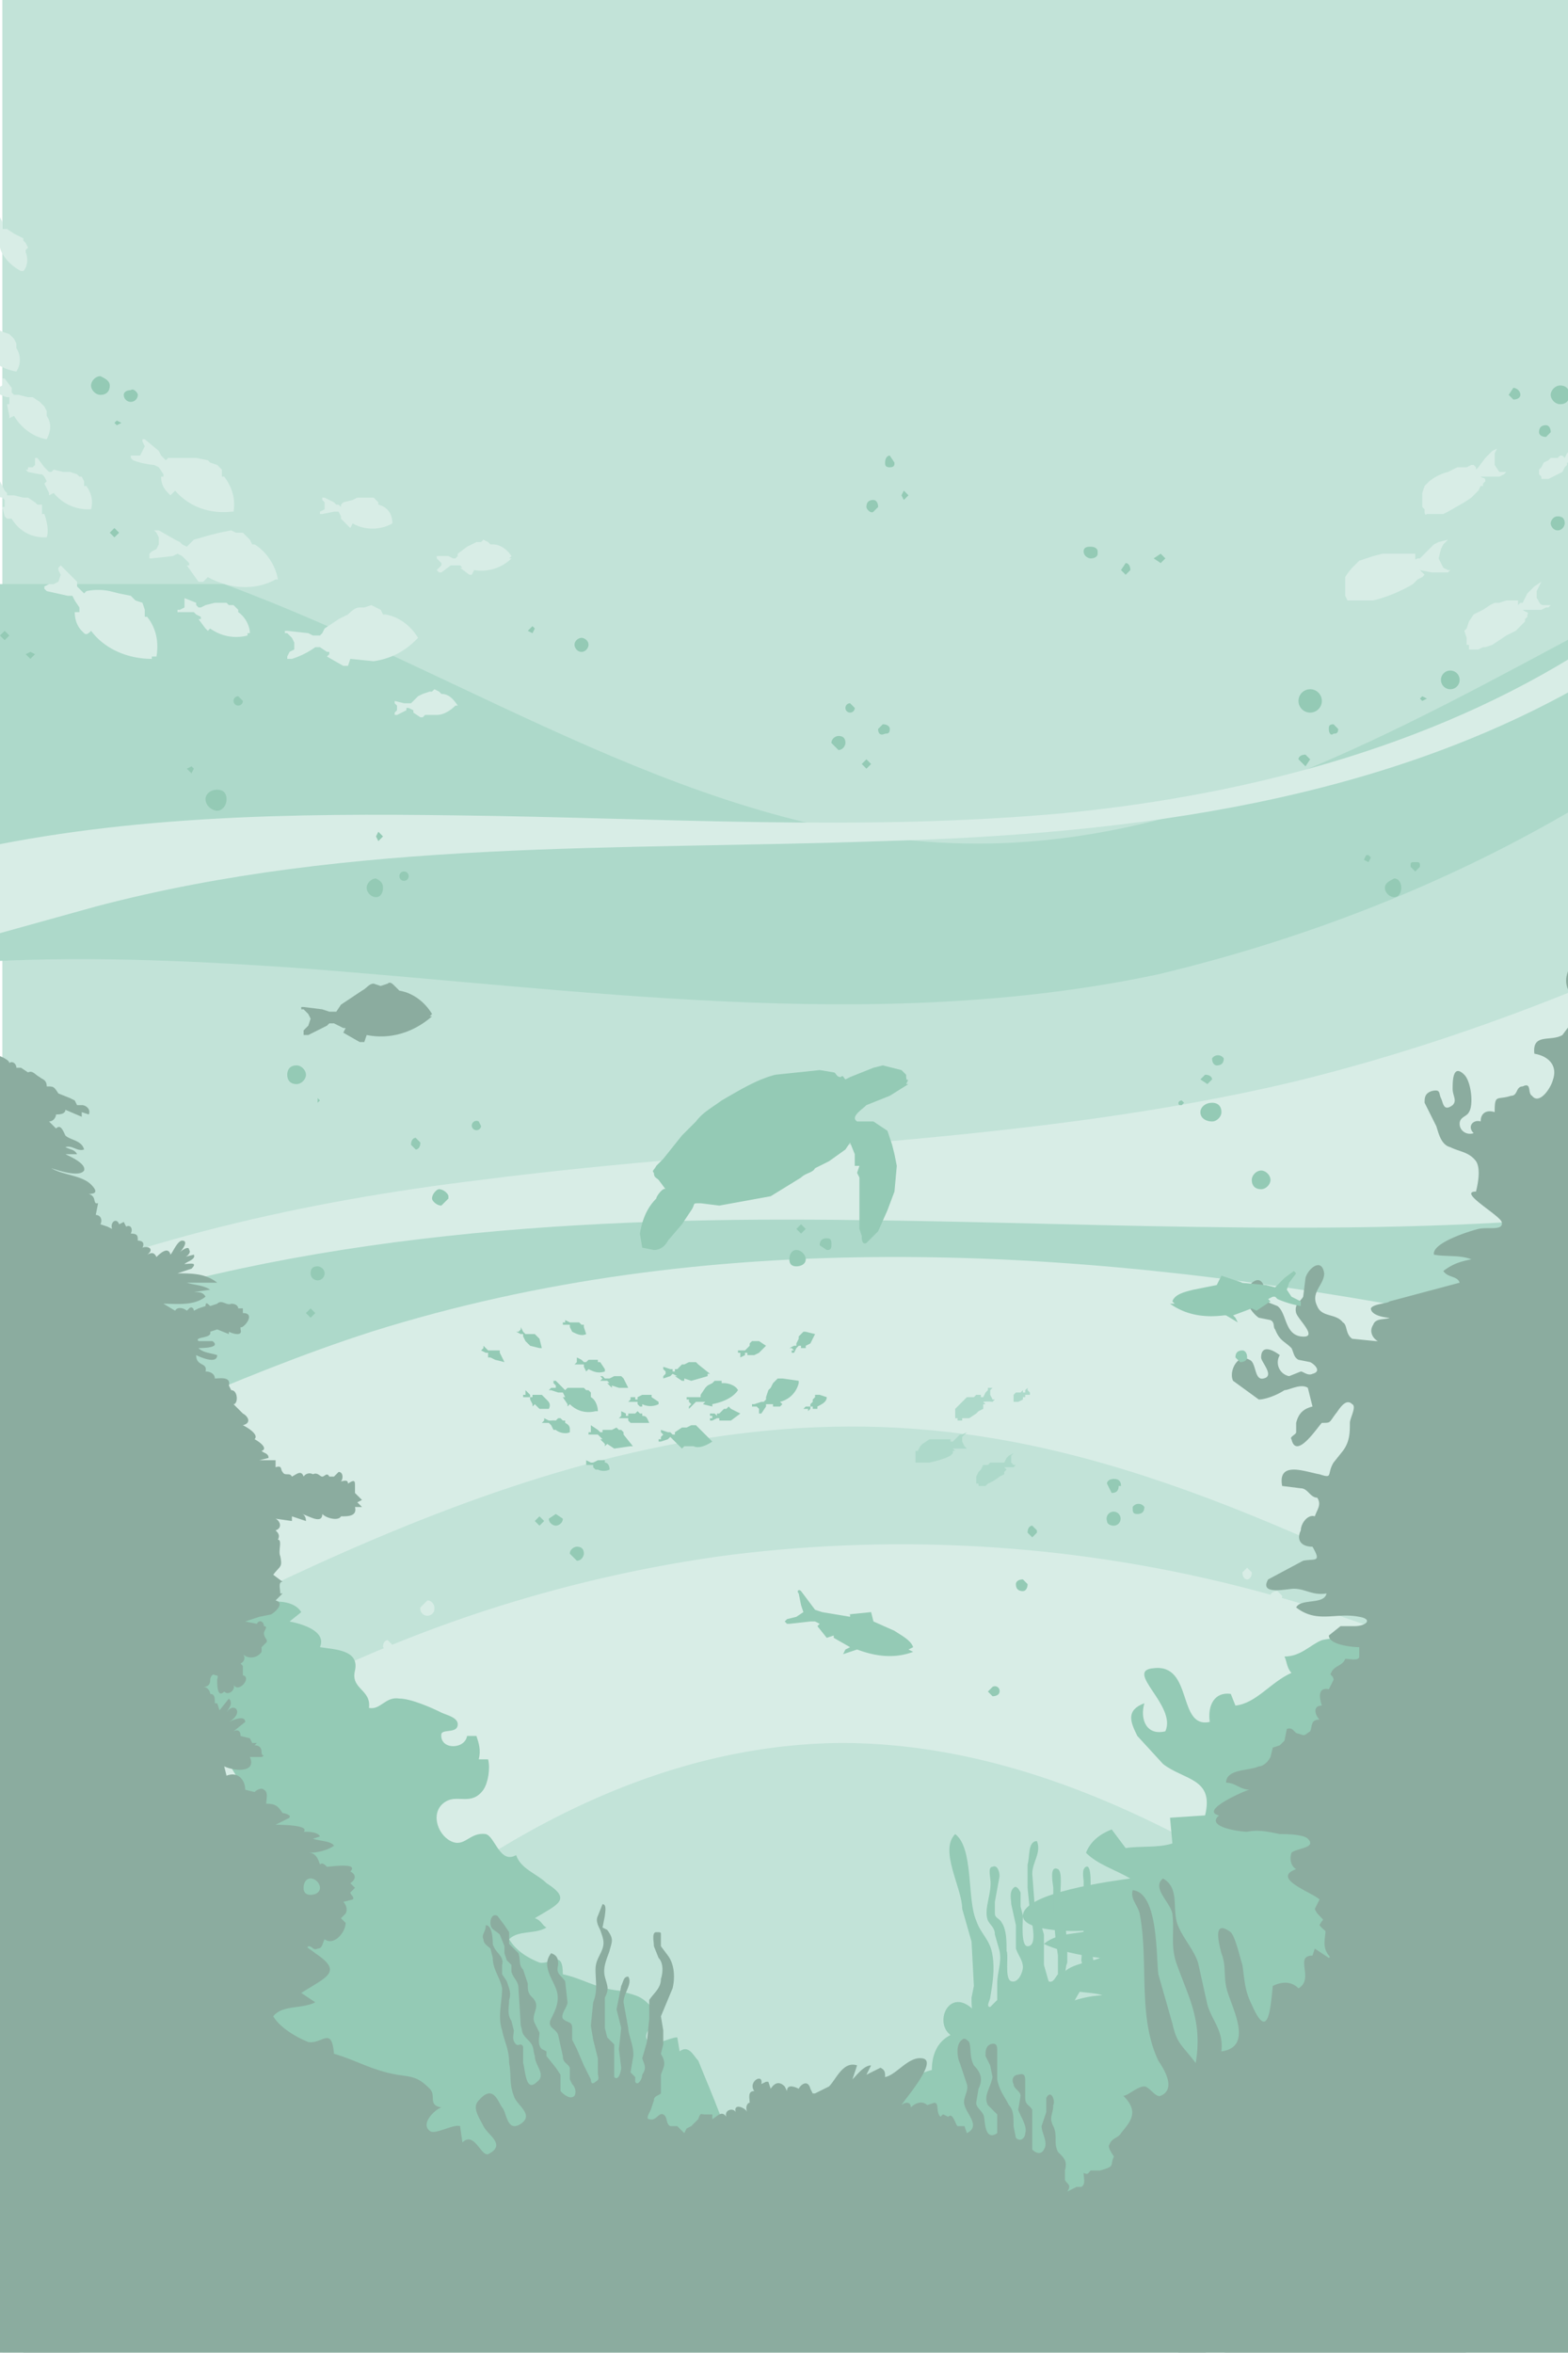 <svg version="1.1" xmlns="http://www.w3.org/2000/svg" xmlns:xlink="http://www.w3.org/1999/xlink" x="0" y="0" viewBox="0 0 671.4 1007" xml:space="preserve" opacity="0.5"><style>.st2{fill:#5cb496}.st3{fill:#b2dcce}.st4{fill:#29956b}.st5{fill:#185a40}</style><defs><path id="SVGID_1_" d="M0 0h672v1007H0z"/></defs><clipPath id="SVGID_2_"><use xlink:href="#SVGID_1_" overflow="visible"/></clipPath><g clip-path="url(#SVGID_2_)"><path d="M1 0h671v1007H1V0z" fill="#85c8b2"/><path class="st2" d="M-13 412c45-3 91-1 136 2 124 9 251 29 373 3 67-16 132-42 190-78v-73c-88 47-175 97-273 95-113-2-211-72-317-111H-13v162z"/><path class="st3" d="M686 743a590 590 0 00-377-77A590 590 0 00-13 820v129h46c19-13 36-32 53-49 73-79 166-153 274-154 85 0 163 45 232 94 31 23 62 47 94 69V743z"/><path class="st3" d="M397 612c103 9 194 63 289 105V419c-43 18-87 33-132 44-114 27-232 27-348 42-75 9-151 26-219 57v182c131-67 265-145 410-132z"/><path class="st2" d="M686 520c-115 11-233 2-350 2-118 0-241 11-349 57v61c57-23 113-51 172-70 143-45 298-37 446-10 27 5 54 10 81 10v-50z"/><path class="st3" d="M686 273c-67 45-149 67-230 75-87 8-174 2-260 1-70-1-141 0-209 15v39l54-15c110-29 224-24 337-28 107-3 217-17 308-72v-15z"/><path class="st4" d="M316 967c-3-13 1-26-1-39-3-16-10-31-16-46-2-2-4-7-8-4l-1-6c-3 0-10 4-12 2-4-3 2-8 4-9-5-1-2-4-4-7-4-4-6-4-13-6-10-1-15-5-24-7 0-11-5-4-10-5-5-2-10-5-13-10 4-4 11-2 16-5-2-1-2-3-5-4 10-6 16-8 5-15-4-4-11-6-13-12-7 4-9-8-13-9-7-1-9 6-15 3s-9-13-2-17c5-3 11 2 16-5 2-3 3-9 2-13h-4c1-4 0-7-1-10h-4c-1 6-12 6-11-1 1-2 7 0 7-4 0-3-5-4-7-5-4-2-13-6-18-6-6-1-8 5-13 4 1-8-8-8-6-16 2-9-9-9-15-10 3-7-8-10-13-11l5-4c-3-5-11-5-16-4-12 0-27 0-38 3 5 7 1 20 3 28 3 12 11 22 18 34 6 12 15 22 19 35 5 15-6 32-3 47 4 20 8 31 0 48-12 23-5 50 7 73 12 22 26 31 51 26 15-3 30-10 46-11 17-1 34 5 51 5l50-2-1-5zm279-265c-9 0-21-2-29 0-5 2-9 7-16 7 1 2 1 5 3 7-9 4-15 13-24 14l-2-5c-7-1-10 5-9 12-14 3-7-25-24-23-13 1 10 16 5 27-8 2-11-5-9-12-8 3-6 8-3 14l11 12c9 7 22 6 18 22l-15 1 1 11c-6 2-14 1-20 2l-6-8c-5 2-9 5-11 10 5 5 12 7 19 11-7 1-46 6-46 16 0 7 24 7 30 6-7 2-15 1-21 6 6 3 16 5 24 6-4 2-17 3-16 9 0 7 12 5 17 7-22 1-31 18-52 6v4c-12-17-21 1-13 7-6 3-8 9-8 15-10 2-22 15-22 25 0 16 16 16 26 23 14 8 18 26 30 35 11 9 31 6 44 6 56-1 98-32 140-66 32-26 44-55 52-95 5-28 12-50-8-74-15-17-28-19-49-21-10-1-18-2-24-10"/><path class="st4" d="M416 855l1-5-1-19-4-14c0-9-10-25-3-32 8 6 5 28 9 37 2 6 6 8 7 15 1 6 0 12-1 18 0 1-2 4 0 4l3-3v-7c0-5 2-9 1-14l-2-7c0-3-2-4-3-6-2-5 2-12 1-18 0-1-1-5 1-5 2-1 3 2 3 4l-2 11v5c0 2 2 2 3 4 2 3 2 8 2 12 1 2-1 12 2 13s5-4 5-6c0-3-2-5-3-8v-10l-2-9c0-2-1-5 1-7 1-1 2 0 3 2v6l1 4c0 2-1 13 2 13 5 0 1-13 1-15l-1-10v-10c1-3 0-10 4-10 2 5-2 9-2 14l1 13 2 6 2 7v13l2 7c2 1 3-2 4-3v-8l-1-7-1-11v-11c0-1-2-10 2-8 2 1 1 9 1 11l2 11 1 10v8c-1 2-2 12 3 8 3-2 4-5 3-9l1-13-1-7 1-6v-8c0-1-1-5 1-6s2 5 2 7v11l-1 4 2 5-1 7 1 5c1 5-3 11-6 15l-4 7c-5 4-11 6-17 6-6 1-17 2-22-2-3-1-3-5-3-9z"/><path class="st5" d="M-42 706c13-3 29-3 42-4 6 0 15 0 18 5l-5 5c5 1 17 4 14 12 6 1 19 1 16 11-2 9 8 8 7 18 6 1 8-6 15-5 5 0 15 4 20 7 2 1 7 2 8 5 0 5-8 3-8 6-2 7 10 6 12 0h5l1 11h4c1 5 0 11-3 15-5 7-11 2-17 5-8 4-5 16 2 19 7 4 10-4 17-3 5 1 6 14 15 10 2 6 9 9 14 13 12 8 5 10-6 17l6 4c-6 3-14 1-18 6 3 5 10 9 15 11 6 1 10-7 11 5 10 3 16 7 27 9 7 1 9 1 14 6 3 3-1 7 5 8-3 1-9 7-5 10 2 2 10-3 13-2l1 7c5-5 8 6 11 5 8-4 0-8-2-12s-5-8-2-11c6-7 8 0 10 3 2 2 2 11 8 7s-2-8-3-12c-2-5-1-9-2-14 0-6-2-9-3-14-2-6 0-12 0-18-1-5-4-8-4-13l-1-4c-1-1-3-2-3-4-1-2 1-3 1-6 3 0 3 7 3 8 1 4 5 5 4 9v4l2 3c1 3 2 5 1 8 0 3-1 6 1 9l1 4c0 2-1 4 1 6 1 1 2-1 3 1v7c1 3 1 13 6 8 4-3-1-7-1-11-1-3 0-4-3-7s-2-3-3-6l-1-16c0-3-2-4-3-7v-3l-2-2-1-3v-3l-2-5c-2-2-4-2-4-5 0-2 1-4 3-3l3 4 2 3v5l4 4c1 3 0 5 2 7l2 6c0 3 0 4 2 6 4 4-1 7 1 11l2 4c0 2-1 5 1 7l2 1v2l4 5 2 3v7c1 1 4 4 6 2 1-2 0-4-1-5l-1-2v-5c-1-2-3-2-3-5l-2-9c-1-3-5-3-3-7s4-8 2-13-6-10-2-15c3 1 3 3 3 5-1 4 1 4 3 7l1 9c0 2-3 5-2 7 2 2 4 1 4 4v5l2 4 3 7 3 6c0 2 1 2 2 1 2-1 1-2 1-4v-6l-2-8-1-6 1-10c2-5 1-9 1-14 0-4 2-6 3-9s0-5-1-8c-1-2-2-4-1-6l2-5c2 0 1 4 1 5l-1 5 2 1c3 4 2 5 1 9-1 3-3 7-2 11s2 5 0 9v13l1 4 3 3v14c2 2 3-3 3-4l-1-8 1-9-2-8 2-10c1-2 1-4 3-4 2 3-2 7-2 11l2 11c0 3 3 9 2 13l-1 6 2 2v2c1 2 3-1 3-3 2-3 1-4 0-7l2-7 1-10v-8c2-3 5-5 5-9 1-3 1-7-1-9l-2-5c0-2-1-6 1-6s2 0 2 1v5l3 4c3 4 3 10 2 14l-5 12 1 6v6l-1 4 1 2c1 3 0 4-1 7v8c-1 1-3 1-3 3l-1 3c0 1-3 5-1 5 3 1 4-3 6-2s1 4 3 5h3l3 3 1-2 2-1 3-3c1-3 1-2 3-2h3v2c2-1 4-4 6-1-1-3 3-4 4-2-1-4 4-2 5 0-1-2 0-4 1-4 0-2-1-5 2-5-3-4 4-8 3-3l2-1h1l1 3c2-3 4-3 6-1l1 2c0-3 3-2 5-1 1-2 4-4 5 0l1 2h1l6-3c3-3 6-11 12-9l-2 6c2-2 5-6 8-6l-2 4 6-3c2 1 2 2 2 4 5-1 10-9 16-8 7 1-8 18-9 20 1-1 4-2 4 1 2-2 5-3 7-1l3-1c2 0 1 3 2 5s1 0 2 0l2 1c2-2 3 3 4 4h3l1 3c6-3 0-8-1-12-1-3 2-6 1-9l-3-9c-1-2-2-8 1-10 1-1 2 0 3 1 1 3 0 6 2 10 3 3 4 6 2 10l-1 6c0 2 2 3 3 5 1 1 0 12 6 8v-8l-4-4c-2-4 1-7 2-12l-1-5-2-4c0-2 0-4 2-5 3-1 3 1 3 3v12c1 5 3 7 5 11 2 2 2 5 2 9l1 5c2 2 4 0 4-2 1-3-2-7-3-10l1-6c0-2-3-3-3-5-1-2 0-4 2-4 3-1 3 1 3 3v7c0 3 2 3 3 5v17c2 2 4 2 5 0 2-3-1-7-1-10l2-6v-6c2-4 4 1 3 3 0 4-2 5 0 9s0 7 2 11c3 3 4 4 3 8v4c1 2 3 2 1 5l4-2h2c2-1 1-4 1-6 2 1 2 0 3-1h4c7-2 4-2 6-6 0 0-3-4-2-5 1-3 4-3 5-5 4-5 8-9 1-16 2 0 6-4 9-4 2 0 5 5 7 4 7-3 1-12-1-15-9-19-4-42-8-63-1-4-4-6-3-10 11 1 10 28 11 36l6 21c2 9 4 9 10 17 3-18-3-28-8-42-3-8-1-14-2-22-1-5-9-11-4-15 7 4 4 12 6 19 2 6 7 11 9 17l4 18c2 7 7 11 6 20 15-2 3-21 2-28-1-5 0-9-2-14-1-4-4-15 4-9 2 2 4 11 5 14 1 7 1 11 4 17 7 16 8 2 9-8 4-2 8-2 11 1 7-4-2-14 6-14l1-3 6 4c9-7 0-9-4-14 4-8 13-4 18-11 5-8 3-10 12-13 14-5 22 2 33 9 5 4 20 17 27 16 9-2 5-14 15 1 11 18 7 36 1 55-9 29-12 59-22 87-6 16-13 41-33 44-11 2-23 1-35 3-20 3-36-1-55-3s-36 4-54 5c-21 2-42 0-63 4-38 7-73 5-112 5-20 1-39-4-58-5-23-2-45 2-68 2-20 0-38-7-57-6-18 1-35 9-52 12-27 6-43-4-56-29a85 85 0 010-79c10-19 18-34 14-56-4-18-13-35-18-52-5-15-6-33-12-46-7-14-27-17-30-31-2-8 2-23-3-30h1z"/><path class="st5" d="M153 643l2-1-3-3v-3c0-2 0-3-3-1 0-2-2-1-3-1 1-1 1-4-1-4l-2 2h-2c-1-2-2 0-3 0s-2-2-4-1a3 3 0 00-4 1c-1-3-3-1-5 0-1-2-3 0-4-2-1-1 0-3-3-2v-3h-7l4-1c0-2-2-2-3-3 3-1-1-4-3-5 2-2-3-5-5-6 4-1 2-4 0-5l-4-4c2 0 2-6-1-6l-1-2c1-4-4-3-6-3 0-2-2-3-4-3 1-4-4-2-4-7 2 1 9 4 9 0-3-1-6-1-8-3 1 0 10 0 6-3h-6c-2-2 6-1 5-4l3-1 5 2v-1c2 1 6 2 5-1v-1c1 1 7-6 1-6v-2h-2c0-1-1-2-3-2-2 1-4-2-6 0l-3 1c-1-1-2-2-2 0l-3 1-2 1c0-1-1-2-2-1l-1 1c-1-1-4-2-5 0l-5-3c6 0 13 1 18-3-1-2-3-2-5-2l7-1c-3-2-7-2-10-3h13c-5-4-11-4-17-4l6-2c3-3-1-2-3-2 1-1 5-2 4-4l-4 1c1 0 3-2 2-3 0-2-3 0-4 1 1-1 4-5 1-5-2 0-4 5-5 6-1-4-5 0-6 1-1-2-2-2-4-1 3-2 1-4-2-3 1-2 0-3-2-3 0-2 0-3-3-3 1-2 0-4-2-3l-1-2-2 1c-1-3-4-1-3 2l-2-1-3-1c1-2 0-4-2-4l1-5h-1c-1-1 0-3-3-4 3 0 4-1 1-4-4-4-12-4-17-7 3 1 12 4 14 1 1-3-6-6-8-7h5c-1-2-3-2-5-3 3-1 5 2 8 1-1-4-6-4-8-6-1-2-2-5-4-3l-3-3c2 0 3-2 3-3 1 0 4 0 4-2l7 3v-2l3 1c1-2-1-4-3-4h-2l-1-2-2-1-5-2c-2-3-2-3-5-3 0-3-2-3-3-4-2-1-3-3-5-2l-3-2H7c0-2-2-3-3-2 0-4-32-11-35-12l-6 442 1 50 6 43c1 15 8 27 24 30 14 3 30 1 45-2 6-2 12-6 19-6h17c7-1 19-1 23-7 1-2 0-2 2-3l4-3c2-4-3-7-5-2-1 1 0 2-2 3-1 1-3 2-4 0-2-2 5-5 6-7 1-1-1-7-2-8l-5 1 3 4c1 3-2 6-5 6 1-4-4-3-6-1-3 2-2 5-4 7-5 3-3-4-7-4l-3 2-4 1c0-3-4-3-5-4l-1-3-2-2c-2-1-2 1-3-1l1-3c0-3 4 0 6-1 1-1 3-3 3-5 3 0 8 1 11-1 1-1 1-6 4-5 1 3 4 1 5 3l3-2c2 0 2 2 4 3 4 1 5-5 8-5-1 3 0 6 4 6 4 1 7-2 7-6 0-1 0-4-2-4s-2 4-3 4c-4 2-1-5-5-5-2 0-5 6-7 2l1-5 3-1c3-1 6-14 0-13v9l-6 1c-2 2 0 4-1 7s-7 4-7 0l3-2c1-2-1-3-1-3l2-3-1-3c0-3 4-4 4-7h-2v-4h-1l-1-3c-3-2-3 3-2 5-1-1-4-1-5 1l-3-4-2-5c0-1-1-8-3-5-3-1-2 2-3 4-1-2-2-1-4 0 0-3-2-2-4-4 2 0 6-3 3-3 1 0 2-3 0-2 1-2 1-4-1-4 0-1 1-3-1-3 1-1 1-2-1-2 0-2-2-4-3-2v-2h-2l-2-3-2-1c-2-2 0-5-1-7l-2-4c0-2 2-1 1-3l15-1 9-1c2-2 0-3-2-3 0-2 4-2 6-2l-3-2 12-1c5-1 21-6 8-8 3-1 5-1 6-4l1-5c1-2 3-1 3-5 0-1 0-4 2-4l2 5 1-6c2 3 1 7 2 9 3-1 0-11 3-9l1-4 3 1c2-1 0-4 2-6s5-1 4-5c4 0 5-2 7-5 2 0 2 2 4 1 2 0 2-2 3-4 4 3 9-3 9-7l-2-2 2-2c1-2 0-4-1-5l4-1c1-1-1-2-1-3l2-2-2-2c3-2 2-4 0-5 4-4-9-2-10-2-1-1-2-2-3-1-1-3-2-5-5-5 4 0 8-1 11-3-1-2-6-2-9-3l3-1c-1-2-5-2-7-2 3-3-11-3-12-3l6-3c1-1-2-2-3-2-2-3-3-4-7-4 0-2 1-5-1-6-1-1-3 0-4 1l-4-1c0-4-3-8-8-6l-1-4c4 2 14 3 11-4h5c2-1 0 0 0-2s-1-3-3-3l1-1h-2l-1-2-4-1c0-2-1-3-3-2l5-4c0-3-5-1-7 0 7-4 2-9-1-4 1-2 3-4 1-6l-4 5-1-3h-1c0-2 0-4-2-4 0-1-1-3-3-3 2 0 3-1 3-3 0-1 1-3 2-2 2 0 1 1 1 2 0 2 0 8 3 5 2 2 5-1 4-3 2 4 8-3 4-4v-4l-1-1c2-1 2-3 1-4 2 2 6 2 8-1v-2l2-2c1-1-1-2-1-4 0-1 2-3 0-3 0-2-2-3-3-1l-5-1 6-2 5-1c2-1 6-5 2-6l3-3h-1c0-2-1-5 1-5l-4-3c3-4 4-3 3-8-1-2 1-7-1-7 1-2 0-3-1-4 3-1 2-4 0-5l7 1v-2l6 2c0-2-1-3-2-3 2 0 9 5 9 0 2 2 7 3 8 1 3 0 7 0 6-4h3l-2-2zm593 254l-11-74c-2-9-9-27-4-36l-3-302-16-36-12-16-7-6c-2-2-2-6-3-8-1-3-5-5-6-9s3-15-5-15c-2 0-3 2-2 4l2 2v14c1 3 4 6 3 10-5 1-4-6-6-9s-4-3-5 1c-2 7 4 11 7 16 3 4 1 3-2 5l-4 1-3 4c-5 3-13-1-12 8 6 1 10 5 8 11-1 4-6 11-9 7-2-1 0-6-4-4-3 0-2 4-5 4-6 2-7-1-7 7-3-1-6 0-6 4-3-1-6 2-3 5-3 1-6-1-6-4s3-3 4-5c2-3 1-13-2-16-5-5-5 3-5 6s2 5 0 7c-4 3-4-1-5-3s0-4-4-3c-3 1-3 3-3 5l5 10c1 3 2 8 6 9 4 2 8 2 11 6 2 3 1 9 0 13-8 0 10 10 11 13 1 4-6 2-10 3s-20 6-19 11c5 1 11 0 16 2-5 1-8 2-12 5 2 3 6 2 7 5l-30 8c-1 1-7 1-8 3 0 3 6 4 8 4-2 1-6 0-7 3-2 3 0 6 2 7h-1l-10-1c-3-2-2-6-4-7-3-4-9-2-11-7-3-6 3-9 3-14-1-7-7-2-8 2l-1 8c-1 2-4 3-3 7 1 3 10 11 2 10-7-1-6-10-10-13l-5-2c-2-3 0-6-1-7-2-5-7 0-8 4 0 3 3 8 6 10l5 1c2 1 1 3 2 4 2 5 4 5 7 8 1 2 1 4 3 5l5 1c2 1 5 4 1 5-2 1-4-1-5-1l-5 2a6 6 0 01-4-9c-4-3-8-4-8 1 0 2 6 8 1 9-4 1-3-7-6-8-5-3-9 5-7 9l11 8c3 0 8-2 11-4 2 0 7-3 10-1l2 8c-4 1-6 3-7 7v4c0 1-3 2-2 3 2 9 11-5 13-7 4 0 3 0 6-4 1-1 4-7 7-4 2 1-1 6-1 8 0 4 0 8-3 12l-4 5c-3 5 0 7-6 5-6-1-18-6-16 5l8 1c3 0 4 4 7 4 2 3 0 5-1 8-3-1-6 3-6 6-2 4 0 7 5 7 4 7 1 5-4 6l-15 8c-4 7 8 4 11 4 5 0 8 3 14 2-1 5-11 2-13 6 9 7 17 2 27 4 6 1 3 4-2 4h-6l-5 4c0 4 10 5 13 5v4c0 2-4 1-6 1-1 3-5 3-6 6-1 1 1 1 1 3l-2 4c-5-1-4 4-3 7-4 0-3 4-1 6-4 0-3 3-4 5-3 2-2 2-5 1-2 0-2-3-5-2l-1 5-2 2-3 1-1 4c-1 2-3 4-5 4-4 2-14 1-14 7 4 0 6 3 10 3-1 0-22 9-13 11-6 5 9 7 12 7 5-1 9 0 14 1 2 0 10 0 12 2 4 4-5 4-7 6-1 3 0 6 2 7-11 4 7 10 10 13l-2 4c1 3 4 4 4 6 2 4-2 9 2 14 7 9 19 4 28 9-4 1-11 1-13 5-1 3 4 5 6 5 7 1 15 1 21 4-2 2-4 2-2 6 3 3 10 4 14 5 0 3 3 3 6 3 1 4-3 3-5 4-3 2-4 4-3 8-5 0-11-6-10 3l-4-1c-1 3 0 6 2 8-3-1-6 2-7 3-2 2-4 4-3 8 0-2-3-2-4-3l-1 5c-4-2-6 5-6 8-3-4-6 3-7 6-4 0-5-6-3-8-2-1-4 1-4 2 1-2-4-4-6-2 2-4 2-10-3-9v-1c-1-2-2-3-4-3 0-3 1-17-5-9-1-7-5 0-5 4-10-1-8 15-4 22-4 2-3 9-3 12 1 6 8 8 8 12 0 3-5 6-5 10l2 5c1 2-1 4 1 7-2 1-4 5-4 7-5 0-2-6-8-3-3 1-1 4-5 1-2-1-2-6-4-8-6-5-5 3-4 7s1 11-5 6c-4-4-1-13-1-18 1-3 2-5-2-6s-4 1-5 4 1 6-2 9c-2 2-4 0-6 2-3 5 5 12-2 15-8 4-7-9-5-14-14-2-8 16-3 21 5 6 9 4 15 1 3-1 10-1 12 3 2 3-2 8-6 9-5 1-9-7-12 0-2 6 4 8 9 7 4 0 7-3 11-4 5 5-4 10-5 14-8 17 71 21 81 18 12-4 22-10 35-9 7 1 13 3 20 3h19c9 2 17 7 27 7 11 1 21-1 29-8 13-13 18-35 20-52 3-26 0-53-3-80z"/><path class="st4" d="M284 496l8-10 6-6c3-4 7-6 11-9 7-4 15-9 23-11l19-2 6 1c1 0 1 2 3 2 1-1 1 0 2 1l2-1 5-2 5-2 4-1 8 2 2 2c0 1 0 3 1 2l-1 2h1l-8 5-10 4c-2 2-7 5-4 7h7l6 4 2 6 1 4 1 5-1 11-3 8-4 9-3 3-2 2c-2 1-2-2-2-3l-1-3v-5-7-6-2-2l-1-2 1-3h-2v-2-3l-2-5-2 3-7 5-6 3c-1 2-4 2-6 4l-13 8-11 2-11 2-8-1c-4 0-2 0-4 3l-4 6-6 7c-1 2-3 4-6 4l-5-1-1-6c1-6 3-11 7-15 0-1 3-5 4-4l-3-4c-1-1-2-1-2-3-1-1 0-1 1-3l3-3zm-28 108c0-2-1-5-3-6v-1-1l-1-1h-1l-1-1h-7l-1 1-1-1-1-1-2-2h-1v1l1 1v1h-1-1l-1 1h1l3 1h2l1 2h-1l2 3v1l1-1c3 3 7 4 11 3h1zm49 13l-5-5-1-1-1-1h-2l-2 1h-2l-3 2v1h-1l-1-1h-1l-3-1v1l1 1-1 1v1h-1v1h1l3-1 1-1 1 1 1 1 2 2 1 1 1-1h4c2 1 5 0 8-2h-1 1zm11-22c-1-2-4-3-6-3h-1v-1h-3l-1 1-2 1-1 1-2 3v1h-1-5v1h1v1l1 1-1 1v1l1-1 2-2h4l-1 1 4 1v-1c5-1 9-3 11-6zm26-4l-7-1h-1-1l-1 1-1 1-1 2-1 1-1 3v1l-1 1h-1l-3 1h-1v1h2l1 1v2h1l2-3v-1h3v1h3l1-1-1-1c4-1 7-4 8-8v-1zm-71 28l-4-5v-1l-1-1h-1l-1-1-2 1h-4v1h-1l-1-1-3-2v3h-1v1h-1 5l1 1 1 1h-1l2 2v1l1-1 3 2 7-1h1zm33-31l-5-4-1-1h-2-1l-2 1h-1l-2 2h-1v1h-1v-1h-1l-3-1v1l1 1v1l-1 1c-1 0-1 0 0 0v1l3-1 1-1 2 1h-1l3 2h1v-1l3 1 7-2v-1h1zm-22 12l-3-2v-1h-4l-2 1v1h-1v-1h-1-1-1 1v1l-1 1h4v1l1 1h1v-1a8 8 0 007 0v-1zm35 5l-4-2-1-1-1 1h-1l-1 1-1 1h-1v1l-1-1h-2v1h1v1h-1v1h1l2-1h1v1h5l4-3zm32-34l-4-1h-1l-1 1-1 1v1l-1 2v1h-1l-2 1h1l1 1h-1v1h1l1-2 1-1h1v1h2v-1l2-1 2-4zm-21 5l-3-2h-1-2l-1 1v1l-1 1-1 1h-3v1h1v2l2-1v-1h1v1h3l2-1 3-3zm-69 10l-2-3h-1c1 0 0 0 0 0v-1h-4l-1 1h-1l-1-1-2-1v2l-1 1h4v1l1 2 1-1c2 1 4 2 7 1v-1zm-15 26c0-1 0-2-2-3v-1h-1l-1-1h-1l-1 1a10 10 0 00-2 0h-1l-2-1v1l-1 1h3l1 1 1 2h1c1 1 4 2 6 1v-1zm25-18l-2-4-1-1h-3l-2 1h-2l-1-1h-1l1 1-1 1h3l1 1h-1l2 2v-1l3 1h4zm9 15c-1-2-1-3-3-3v-1h-1l-1-1-1 1h-3v1h-1v-1l-2-1v2l-1 1h4v1l1 1h8zm-17 20c0-2-1-3-2-3v-1h-1-1-1l-2 1h-1l-2-1v1h0v1h3v1l1 1h1a6 6 0 005 0zm93-31l-3-1h-1-1v1l-1 1v1l-1 1v1h-1-1l-1 1h2v2-1l1-1v-1h1v1h2v-1c2-1 4-2 4-4zm-103-27l-1-3v-1h-1l-1-1h-2-1-1c0 1 0 0 0 0l-2-1v1h-1v1h3v1l1 2c2 1 4 2 6 1zm-35 12l-2-4v-1h-1-2-2l-1-1-1-1v1l-1 1 2 1h1v2h1l2 1 4 1zm16-6l-1-4-1-1-1-1h-2-2l-1-1-1-2v1l-1 1h-1l2 1h1v1l1 2 2 2 4 1h1zm3 26c1-2 0-3-1-4l-1-1-1-1h-4v1h-1v-1l-2-2v2h-1v1h3v1l1 2v1l1-1 2 2h4z"/><path class="st3" d="M607 248l2-1 1-1-2-2 5 1h7l1-1h1-2l-2-1-2-4 1-4 1-2 2-2-4 1-2 1-2 2-4 4h-1l-2 1h1v-1-2h-14l-4 1-6 2-3 3a28 28 0 00-3 4v8l1 2h11a64 64 0 0017-7l2-2zm28-40v-1l1-1c0-2-1-1-2-2h8l2-1 1-1h-3l-2-3v-3-2l1-2-2 1-2 2-1 1-3 4-1 1-1 1 1-1v-1l-1-1h-1l-2 1h-4l-2 1-2 1a21 21 0 00-8 4l-2 2-1 3v6l1 1v1s0 2 1 1h7l2-1 7-4 3-2 3-3 1-2h1zm18 57l1-1v-1c1-1-1-1-2-2h8l2-1h1l1-1h-2-1c-2 0-2-2-3-3v-3l2-4-3 2-1 1-2 2-2 4h-1l-1 1v-1-1h-5l-3 1h-2l-2 1-3 2-4 2-2 3-1 3-1 1 1 3v3h1v2h4l2-1h1l3-1 6-4 4-2 2-2 2-2v-1zm18-66v-1h1l2-1h2-1-1l-1-2v-1-1l1-1-1 1h-1l-1 1-1 2h-1 1l-1-1h-1l-1 1h-1-2l-1 1-2 1-1 2-1 1v2l1 1v1h3l2-1 2-1 2-1 1-2 1-1zm-692-7c4-5 5-11 3-17l-1-1 1-2v-4l-2-2-1-2-4-3-4-2c-2-2-4-3-7-3l-2-1h-1l-1-2v-3l-3-8-1-1h-1v4l-2 2h-2l-3-1h-1l-1 1 1 2a34 34 0 008 6l1 2v4h-1c-1 3-2 6-1 9l1 1h3l4 9c4 6 9 10 16 12h1zm88 89c1-6 0-12-4-17h-1v-3l-1-3-3-1-2-2-5-1-4-1a25 25 0 00-10 0l-1 1-2-2-1-1v-2l-6-6-1-1-1 1v1l1 2-1 3-2 1h-2l-2 1v1l1 1 9 2h2l1 2 2 3v2h-2c0 3 1 6 3 8l1 1c1 1 2 0 3-1 6 8 16 12 26 12v-1h2zm52-33c-1-6-5-12-10-15h-1l-1-2-3-3h-3l-2-1-5 1-4 1-7 2-2 2-1 1-2-1-1-1-2-1-7-4h-2l1 1 1 2v3l-1 2-2 1-1 1v2h1l9-1 2-1 2 1 3 3v1h-1l5 7h2l2-2c9 5 20 6 29 1h1zm60 25c-3-5-8-9-14-10h-1l-1-2-4-2-3 1h-2c-2 0-4 2-5 3l-4 2-6 4-1 2-1 1h-3l-2-1-9-1h-1v1h1l2 2 1 2v3l-2 1-1 2v1h2a35 35 0 0010-5h2l3 2h1v1l-1 1 7 4h2l1-3 10 1c7-1 13-4 18-9l1-1zM-9 243c3-5 3-11 1-16h-1l1-2-1-3-2-2-1-2-4-2-4-1-6-2h-3l-1-2-1-1v-2l-4-7h-1v3l-1 2-2 1h-3-1-1l1 2a30 30 0 009 4l1 2v4h-1v7l1 2 3-1a29 29 0 0020 16v-1l1 1zm109-24c1-6-1-11-4-15h-1v-3l-2-2-3-1-1-1-5-1H72l-1 1-1-1-1-1-1-2-6-5h-1v1l1 2-1 2-1 2h-3-1v1l1 1a33 33 0 009 2l2 1 2 3v1h-1c0 3 1 5 3 7l1 1 2-2c6 7 15 10 24 9h1zm-61-1c1-4 0-7-2-10h-1v-2l-1-2h-1l-1-1-3-1h-3l-4-1-1 1h-1l-1-1-1-1-3-4h-1v3l-1 1h-2v1h-1l1 1 5 1h1l1 1 1 2-1 1 2 4v1l2-1a19 19 0 0015 7h1zm68 53c0-3-2-7-5-9v-1l-2-2h-2l-1-1h-5l-4 1-2 1h-1l-1-1v-1l-5-2c0-1 0-1 0 0v4l-2 1h-1v1h7l1 1 2 1v1h-1l3 4 1 1 1-1a19 19 0 0016 3v-1h1zm112-33c-2-3-5-5-8-5h-1l-1-1-2-1-1 1h-2l-2 1-2 1-4 3v1l-1 1h-1l-2-1h-5v1l1 1 1 1v1l-1 1-1 1 1 1h1l4-3h4l1 1h-1l4 3h1l1-2c6 1 12-1 16-5h-1l1-1zm-51-14c0-4-2-7-6-8v-1l-1-1-1-1h-7l-2 1-4 1-1 1v1l-1-1h-1l-1-1-4-2h-1v1l1 1v3l-2 1v1h1l5-1h2l1 2h1-1v1l3 3 1 1 1-2c5 3 12 3 17 0zM7 159c2-3 2-7 0-10v-1-1l-1-2-1-1-1-1-3-1-2-1-4-1h-2l-1-1v-2l-3-4h-1v3l-2 1h-1-1v1a23 23 0 006 3h1v3h-1l1 5v1l2-1c3 6 8 9 14 10v-1 1zm-63 37c2-3 2-7 0-10v-2-2l-2-1v-1l-3-2h-2l-4-2h-2l-1-1v-1-1l-3-4h-1v3l-2 1-1-1h-1v2l5 2h1v1l1 3h-1v5l1 1 1-1 3 5c3 3 6 5 10 6v-1l1 1zm76-8c2-4 2-7 0-10v-1-1l-1-2-1-1-1-1-3-2h-2l-4-1H6l-1-1v-1-1l-3-4H1v3l-2 1h-1-1v1a18 18 0 006 3h1v3H3l1 5v1l2-1c3 5 8 9 14 10v-1 1zm0 42c1-3 0-7-1-10h-1v-2-2h-2l-1-1-3-2h-2l-4-1H4 3v-1l-1-1-2-4-1-1v3l-1 1-1 1h-2-1l1 1a20 20 0 006 2l1 1v3H1l1 4 1 1h2c3 5 8 8 14 8h1zm-60 22c1-3 1-6-1-9v-1l-1-2-1-1-1-1h-2l-2-1-4-1-1 1-1-1v-1l-1-1-2-3h-1v3h-1-2v2l4 1h1l1 1v2 4l1 1 1-1 3 4 9 4v-1l1 1zm236 50c-2-3-4-5-7-5l-1-1-2-1-1 1h-1l-3 1-2 1-2 2-1 1h-1-2l-4-1v1l1 1v2l-1 1v1h1l4-2v-1h1l2 1v1l3 2h1l1-1h5c3 0 6-2 8-4h1zM10 116c2-2 2-6 1-8v-1l1-1-1-2-1-1v-1l-2-1-2-1-3-2H1v-1-2l-2-4-1 1v1l-1 1h-1-1-1v1l4 2 1 1v3h-1v5h2c1 4 5 8 9 10h1zm-89-20c1-2 2-5 1-8v-1-2l-1-1v-1l-2-2-2-1-3-1-2-1v-1l-1-1-1-4v-1l-1 1v1l-1 1h-1-1-1v1a14 14 0 004 3l1 1v3h-1v4h1l2 4 8 7v-1h1zm40 9c2-2 4-5 3-9l1-1v-2l-1-2v-1l-2-3-2-1-4-3h-2v-1-2-5l-1-1v1l-1 1-1 1h-3v-1l-1 1v1l4 3v1l1 1-1 2v1l-1-1-1 5 1 1h1l2 6c1 3 4 6 7 8h1zm-24 60c2-3 2-7 1-10l1-2v-2l-2-1v-1l-3-2-2-2-4-1-1-1-1-1v-2l-2-4v-1h-1v2l-1 1-1 1-2-1-1 1v1l4 3h1l1 1v3h-1v6l2-1 2 5c2 4 5 6 9 7l1 1z"/><path class="st5" d="M185 434c-3-5-8-9-14-10l-2-2c-1-1-2-2-3-1l-3 1-3-1c-2 0-3 2-5 3l-3 2-6 4-2 3h-2-1l-3-1-8-1h-1v1h1l2 2 1 2-1 3-2 2v1 1h2l8-4 1-1h2l4 2h1l-1 2 7 4h2l1-3c10 2 20-1 28-8h-1l1-1z"/><path class="st4" d="M557 557l-4-2-2-3 1-3 3-4-1-1-4 3-4 4-4-1-11-1h1l-9-3-2 4-10 2c-4 1-8 2-9 5l1 1h-2c7 5 15 6 23 5h1l5 3-1-2-1-1 8-3 2 1 6-4-1-1 2-1h1l1 1a44 44 0 0010 3v-1-1zM337 693l4-1 3-2-1-3-1-5c-1-1 0-2 1-1l3 4 3 4 3 1 12 2v-1h-1l10-1 1 4 9 4c3 2 7 4 8 7l-2 1 2 1c-8 3-16 2-24-1l-6 2 1-2 2-1-7-4v-1l-3 1-4-5 1-1-2-1h-1-1l-9 1h-1l-1-1 1-1zM192 513l-3 3c-2 0-4-2-4-3 0-2 2-4 3-4 2 0 4 2 4 3v1zm14-31a2 2 0 11-1-2l1 2zM176 490c0-2 1-3 2-3l2 2c0 2-1 3-2 3l-2-2M164 380c0 2-1 4-3 4s-4-2-4-4 2-4 4-4c2 1 3 2 3 4zM171 375a2 2 0 114 0 2 2 0 11-4 0M164 358l-2 2-1-2 1-2 2 2zm88-82c0 1-1 3-3 3s-3-2-3-3c0-2 2-3 3-3s3 1 3 3zM226 270l2-2 1 1-1 2-2-1M97 342c0 3-2 5-4 5s-5-2-5-5c0-2 2-4 5-4s4 2 4 4zM80 329l2-1 1 1-1 2-2-2M104 300a2 2 0 11-2-2l2 2zM4 272l-2 2-2-2 2-2 2 2zM11 280l2-1 2 1-2 2-2-2M47 228l2-2 2 2-2 2-2-2M47 165c0 3-2 4-4 4s-4-2-4-4 2-4 4-4c2 1 4 2 4 4zm12 4a3 3 0 11-6 0c0-1 1-2 3-2 1-1 3 1 3 2zM49 181l1-1 2 1-2 1-1-1M131 460c0 2-2 4-4 4-3 0-4-2-4-4s1-4 4-4c2 0 4 2 4 4zm6 11l-1 1v-1-1l1 1zm2 74a3 3 0 01-6 0c0-2 1-3 3-3 1 0 3 1 3 3zm-4 17l-2 2-2-2 2-2 2 2zM106 760a5 5 0 019 0 5 5 0 01-9 0M124 778a2 2 0 114 0l-2 2c-1 0-2 0-2-2M146 783c0 1-1 2-3 2l-2-2c0-2 1-3 2-3s2 1 2 3h1zM130 808c0-2 1-4 3-4s4 2 4 4-2 3-4 3-3-1-3-3M161 820a5 5 0 0110 0 5 5 0 01-10 0M250 665c0 1-1 3-3 3l-3-3c0-2 2-3 3-3 2 0 3 1 3 3zm-17-14l-2 2-2-2 2-2 2 2zm8-1c0 2-2 3-3 3s-3-1-3-3l3-2 3 2zm104-111c0 2-2 3-4 3s-3-1-3-3 1-4 3-4 4 2 4 4zM351 533c0-2 1-3 3-3s2 1 2 3-1 2-2 2l-3-2M345 526l-2 2-2-2 2-2 2 2zM514 476c0-2 2-4 5-4s4 2 4 4-2 4-4 4-5-1-5-4M507 472l-1 1h-1c-1-1 0-2 1-2l1 1zM514 462l2-2c2 0 3 1 3 2l-2 2-3-2M519 453a3 3 0 015 0c0 2-1 3-3 3-1 0-2-1-2-3M536 505c0-2 2-4 4-4s4 2 4 4-2 4-4 4-4-1-4-4M529 581c0-2 1-3 3-3 1 0 2 1 2 3 0 1-1 2-3 2l-2-2M474 651a3 3 0 113 2c-2 0-3-1-3-2M479 636c0 2-1 3-3 3l-2-4c0-1 1-2 3-2s3 1 3 3h-1zM485 645a3 3 0 015 0c0 2-1 3-3 3s-2-1-2-3M435 678c0-1 1-2 3-2l2 2c0 2-1 3-2 3-2 0-3-1-3-3M440 656c0-2 1-3 2-3l2 2v1l-2 2-2-2M428 724c0 1-1 2-3 2l-2-2 2-2a2 2 0 013 2zM604 371c0-2 0-2 2-2s2 0 2 2l-2 2-2-2M587 367l-1 2-2-1 1-2h1l1 1zm13 13c0 2-1 4-3 4s-4-2-4-4 2-3 4-4c2 0 3 2 3 4zm25-89a4 4 0 11-8 0 4 4 0 018 0zM608 299l1-1 2 1-2 1-1-1M670 224c0 1-1 3-3 3s-3-2-3-3 1-3 3-3 3 1 3 3zM664 169c0-2 2-4 4-4 3 0 4 2 4 4s-1 4-4 4c-2 0-4-2-4-4M651 169c0 1-1 2-3 2l-2-2 2-3c1 0 3 1 3 3zm13 16l-2 2c-2 0-3-1-3-2 0-2 1-3 3-3 1 0 2 1 2 3zM556 300a5 5 0 1110 0 5 5 0 01-10 0M569 312c0-1 0-2 2-2l2 2c0 2-1 2-2 2-1 1-2 0-2-2M556 325c0-1 1-2 3-2l2 2-2 3-3-3M470 237c0 1-1 2-3 2-1 0-3-1-3-3s2-2 3-2c2 0 3 1 3 2v1zm29 2l-2 2-3-2 3-2 2 2zm-15 5l-2 2-2-2 2-3c1 0 2 1 2 3zM379 198c0-2 1-3 2-3l2 3c0 1 0 2-2 2s-2-1-2-2M389 212l-2 2-1-2 1-2 2 2zm-13 5l-2 2c-1 1-3-1-3-2 0-2 1-3 3-3 1 0 2 1 2 3zm-10 86a2 2 0 11-2-2l2 2zM376 312l2-2c2 0 3 1 3 2 0 2-1 2-2 2-2 1-3 0-3-2M362 318c0 1-1 3-3 3l-3-3c0-2 2-3 3-3 2 0 3 1 3 3zM369 327l2-2 2 2-2 2-2-2"/><path class="st3" d="M118 592c0-2 1-3 3-3s3 1 3 3-1 3-3 3-3-2-3-3M131 599l2-2 2 2-2 3-2-3M130 607l-2 2-2-2 2-2 2 2zm56 82a3 3 0 01-6-1l3-3c2 0 3 2 3 3v1zM164 705c0-2 1-3 2-3l2 2c0 2-1 3-2 3l-2-2M183 712l-1 2-2-2 2-1 1 1zm6 10l-2 1-2-1 2-2 2 2zm347-49c0 2-1 3-2 3s-2-1-2-3l2-2 2 2zM536 691l2-2 2 2-2 2-2-2M549 683c0 2-1 3-2 3-2 0-3-1-3-3 0-1 1-2 3-2l2 2zM456 746c0-2 1-3 3-3s4 1 4 3-2 4-4 4-3-2-3-4M470 758c0-2 1-3 2-3s2 1 2 3l-2 2-2-2M456 758c0-2 1-3 2-3s3 1 3 3l-3 2-2-2M475 695l2-2 2 2c0 2-1 3-2 3s-2-1-2-3"/><path class="st2" d="M408 622v-1h1l-1-1h6l-1-1-1-2v-2l1-1 1-1-2 1h-1l-1 1-2 2h-1v-1h-1-2-6l-3 2-1 1-1 2h-1v5h6l4-1 3-1 2-1 1-1zm13-20v-1h1l-1-1a15 15 0 014 0l1-1h1-1-1l-1-2v-1-1l1-1h-2v1l-1 1-1 2h-1v-1h-1-1l-1 1h-1-2l-1 1-2 2-1 1-1 1v4h1v1h2v-1h3l3-2 1-1 2-1v-1zm9 28l1-1-1-1h4l1-1h1-1-1l-1-1v-2-1l1-1-2 1-1 1-1 2h-1v0h-1-1-1-1-1l-1 1h-2l-1 2-1 1-1 2v3h1v1h3l1-1a19 19 0 005-3l2-1v-1zm9-33h2v-1l-1-1v-1h1-1l-1 1v1h-1v-1l-1 1h-1-1l-1 1v3h2l2-1v-1h1v-1z"/></g></svg>